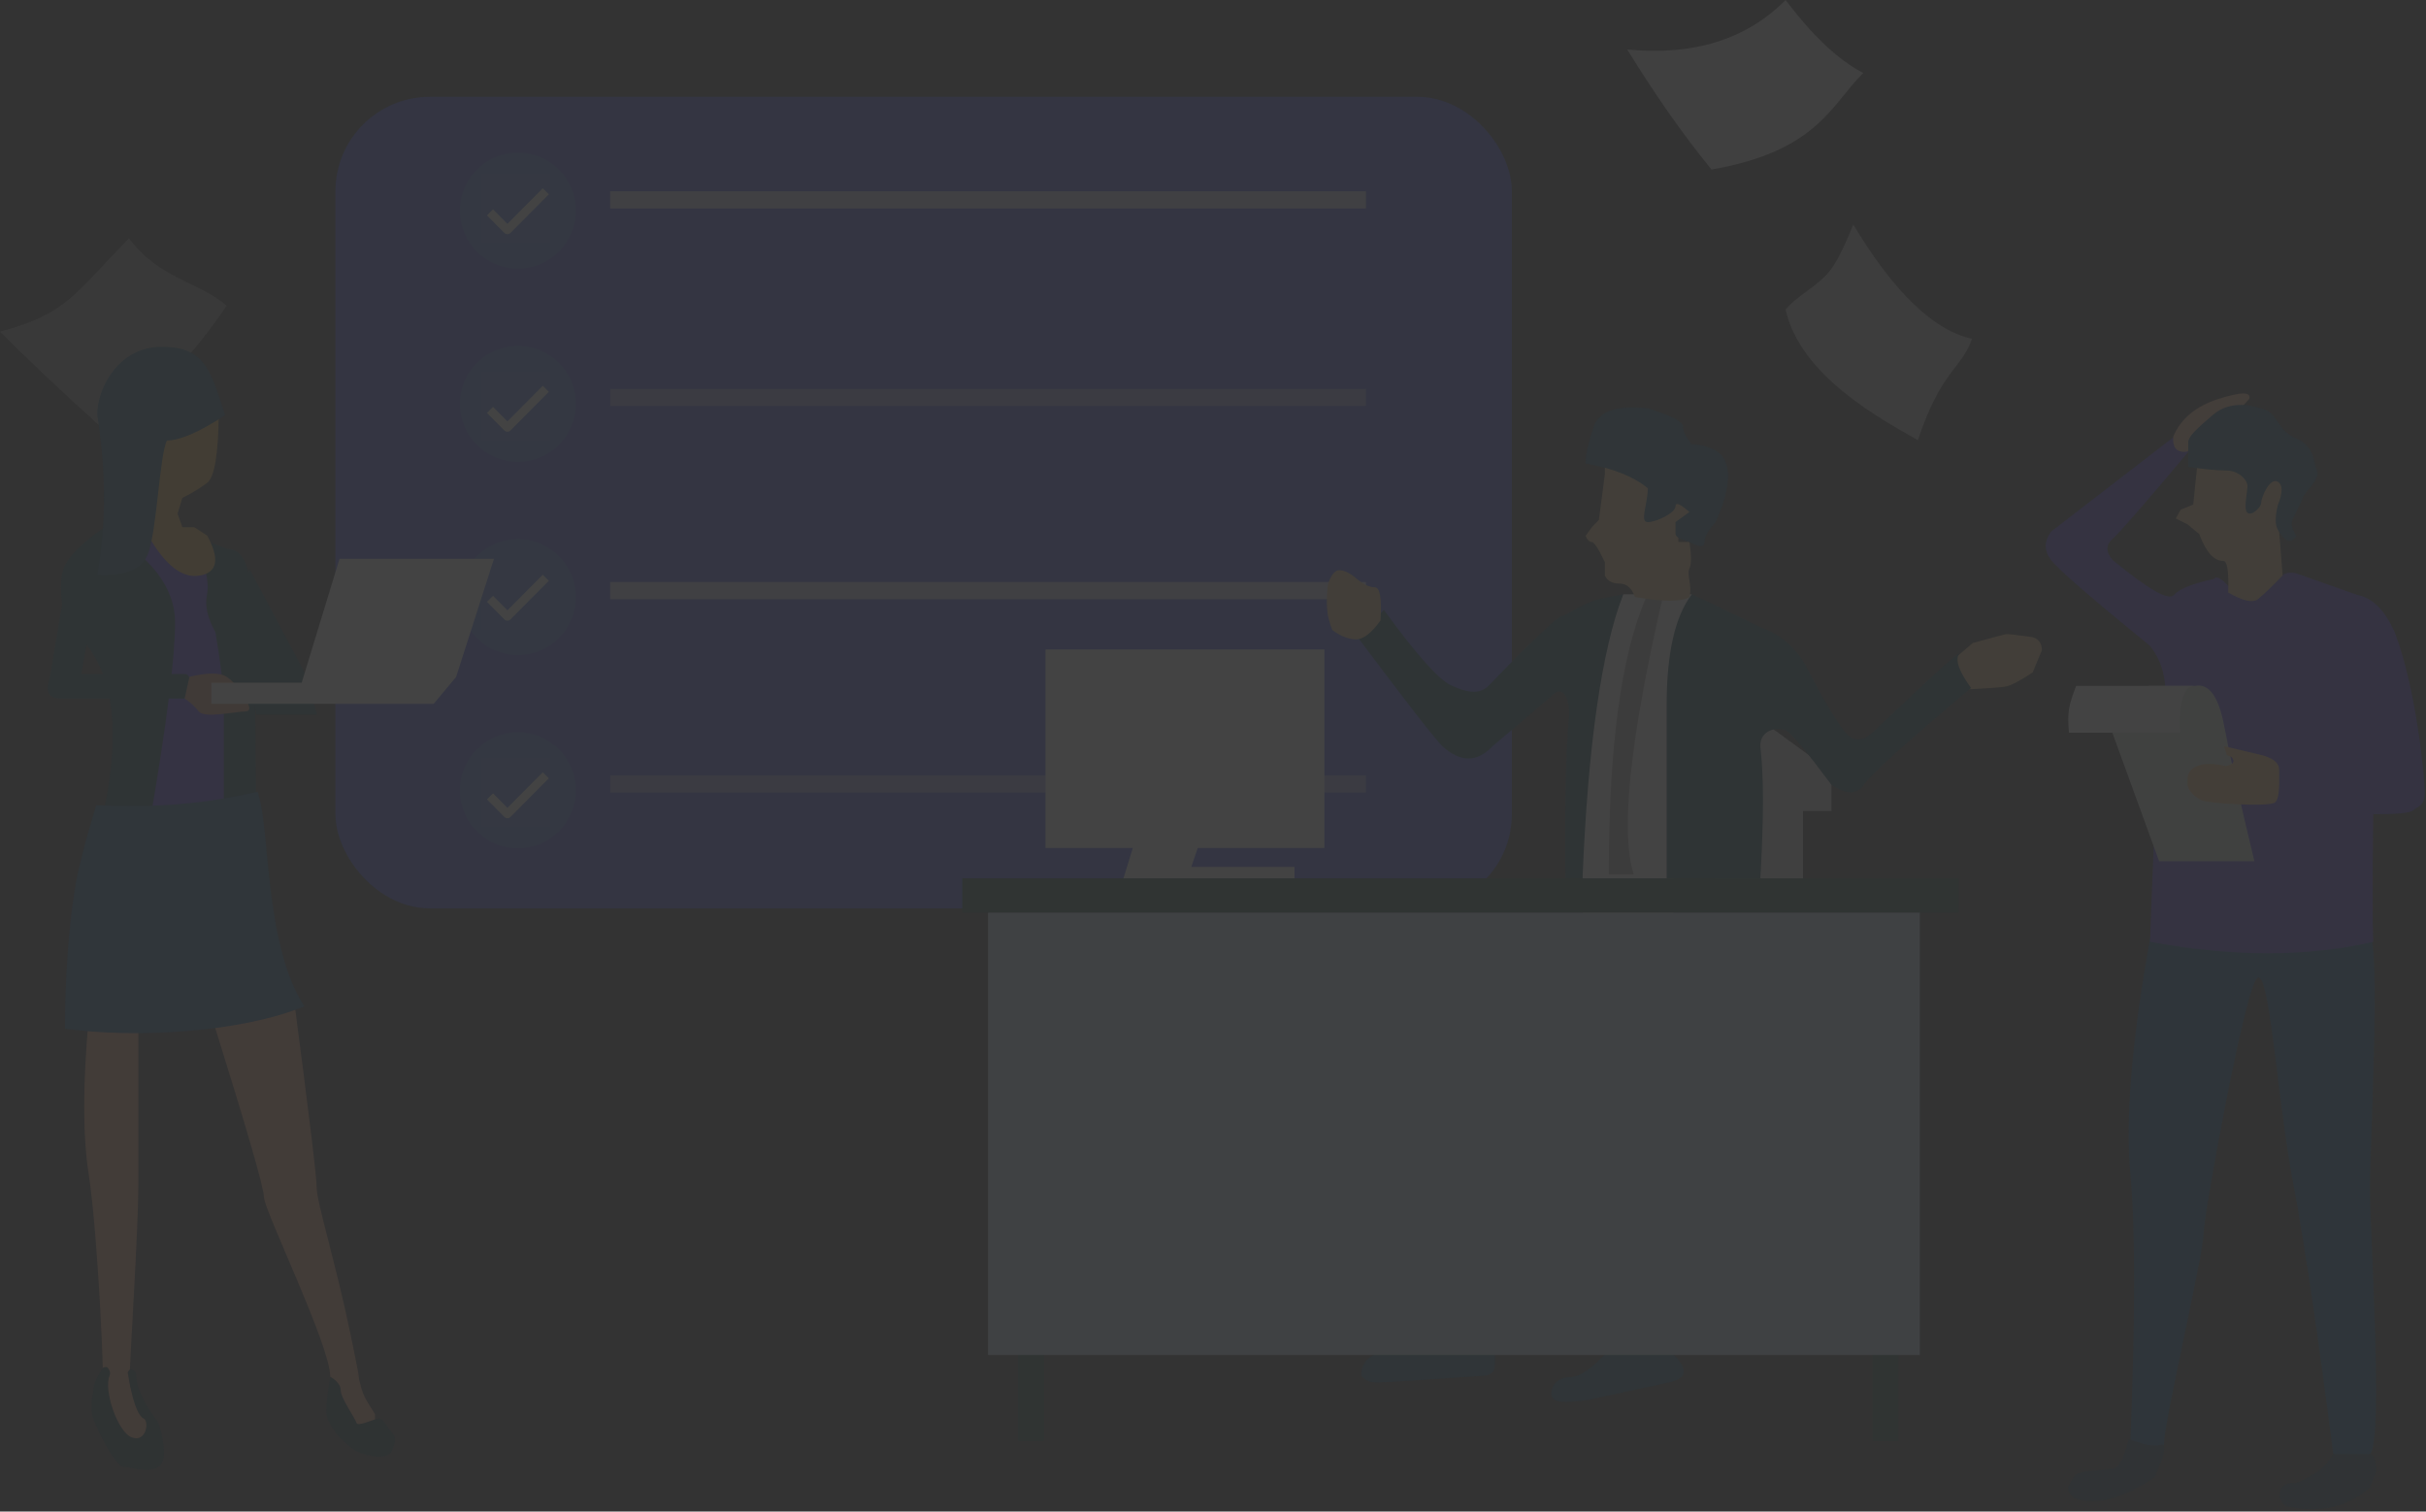 <?xml version="1.0" encoding="UTF-8"?>
<svg width="565px" height="352px" viewBox="0 0 565 352" version="1.1" xmlns="http://www.w3.org/2000/svg" xmlns:xlink="http://www.w3.org/1999/xlink">
    <rect x="0" y="0" width="565" height="352" fill="#333333" stroke="none"/>
    <title>插画</title>
    <g id="页面-1" stroke="none" stroke-width="1" fill="none" fill-rule="evenodd" opacity="0.08">
        <g id="各切图" transform="translate(-352, -233)">
            <g id="编组-25" transform="translate(352, 233)">
                <rect id="矩形" fill="#3A4FEE" x="78.114" y="22.545" width="274" height="189" rx="22"></rect>
                <circle id="椭圆形" fill="#4674F4" cx="120.614" cy="49.045" r="13.5"></circle>
                <circle id="椭圆形备份-7" fill="#4674F4" cx="120.614" cy="94.045" r="13.5"></circle>
                <circle id="椭圆形备份-8" fill="#4674F4" cx="120.614" cy="139.045" r="13.5"></circle>
                <circle id="椭圆形备份-9" fill="#4674F4" cx="120.614" cy="184.045" r="13.5"></circle>
                <g id="编组" transform="translate(112.114, 40.545)">
                    <rect id="矩形" fill-opacity="0.01" fill="#FFFFFF" fill-rule="nonzero" x="0" y="0" width="16" height="16"></rect>
                    <polyline id="路径" stroke="#FFFFFF" stroke-width="2" stroke-linejoin="round" points="15 4 6.062 13 2 8.909"></polyline>
                </g>
                <g id="编组备份-5" transform="translate(112.114, 86.545)">
                    <rect id="矩形" fill-opacity="0.01" fill="#FFFFFF" fill-rule="nonzero" x="0" y="0" width="16" height="16"></rect>
                    <polyline id="路径" stroke="#FFFFFF" stroke-width="2" stroke-linejoin="round" points="15 4 6.062 13 2 8.909"></polyline>
                </g>
                <g id="编组备份-6" transform="translate(112.114, 130.545)">
                    <rect id="矩形" fill-opacity="0.01" fill="#FFFFFF" fill-rule="nonzero" x="0" y="0" width="16" height="16"></rect>
                    <polyline id="路径" stroke="#FFFFFF" stroke-width="2" stroke-linejoin="round" points="15 4 6.062 13 2 8.909"></polyline>
                </g>
                <g id="编组备份-7" transform="translate(112.114, 176.545)">
                    <rect id="矩形" fill-opacity="0.01" fill="#FFFFFF" fill-rule="nonzero" x="0" y="0" width="16" height="16"></rect>
                    <polyline id="路径" stroke="#FFFFFF" stroke-width="2" stroke-linejoin="round" points="15 4 6.062 13 2 8.909"></polyline>
                </g>
                <rect id="矩形" fill="#FFFFFF" opacity="0.8" x="142.114" y="44.545" width="176" height="4"></rect>
                <rect id="矩形备份-22" fill="#FFFFFF" opacity="0.45" x="142.114" y="90.545" width="176" height="4"></rect>
                <rect id="矩形备份-23" fill="#FFFFFF" opacity="0.8" x="142.114" y="135.545" width="176" height="4"></rect>
                <rect id="矩形备份-24" fill="#FFFFFF" opacity="0.45" x="142.114" y="180.545" width="176" height="4"></rect>
                <path d="M431.617,52.291 C441.104,68.063 450.323,76.932 459.272,78.896 C456.876,85.87 452.1,86.157 446.666,102.514 C438.212,97.679 419.266,87.59 415.852,72.08 C418.855,68.522 423.189,66.82 426.204,63.005 C427.699,61.113 429.503,57.541 431.617,52.291 Z" id="路径-8" fill="#FFFFFF" opacity="0.6"></path>
                <path d="M378.962,11.521 C394.435,13.019 406.732,9.179 415.852,0 C418.255,3.07 425.207,12.458 433.937,16.999 C426.414,24.434 423.304,35.176 398.61,39.484 C392.156,31.624 385.607,22.303 378.962,11.521 Z" id="路径-9" fill="#FFFFFF" opacity="0.8"></path>
                <path d="M22.949,98.916 C32.873,95.095 42.811,85.859 52.763,71.211 C46.693,65.758 37.149,65.049 30.049,55.516 C17.682,67.973 15.871,73.084 0,77.216 C6.499,83.741 14.149,90.974 22.949,98.916 Z" id="路径-10" fill="#FFFFFF" opacity="0.4"></path>
                <g id="编组-21" transform="translate(11.12, 80.782)">
                    <path d="M9.51,156.72 C8.157,171.76 8.157,183.683 9.51,192.486 C11.54,205.692 12.809,234.33 12.809,237.746 C12.809,241.162 13.01,254.757 19.083,254.757 C23.131,254.757 24.699,253.304 23.786,250.398 C20.65,246.547 19.083,243.14 19.083,240.177 C19.083,235.731 21.096,206.137 21.096,195.112 C21.096,187.761 21.096,174.964 21.096,156.72 L9.51,156.72 Z" id="路径-12" fill="#F7A371"></path>
                    <path d="M20.332,45.587 L27.483,59.565 L20.332,108.081 L44.811,108.081 L43.649,67.236 L38.421,57.498 L38.421,51.194 C36.634,52.901 34.684,52.901 32.572,51.194 C30.459,49.486 28.763,47.617 27.483,45.587 C27.657,44.119 26.509,43.386 24.038,43.386 C21.567,43.386 20.332,44.119 20.332,45.587 Z" id="路径-16" fill="#5032F9"></path>
                    <path d="M38.421,156.72 C46.369,182.12 50.344,195.86 50.344,197.939 C50.344,201.059 65.792,232.524 65.792,239.814 C65.792,244.674 67.783,248.978 71.765,252.727 L76.223,252.727 L76.223,248.534 C75.162,246.925 74.383,245.634 73.886,244.66 C73.139,243.2 73.096,242.695 72.28,239.612 C71.465,236.529 74.17,247.563 70.556,230.123 C66.942,212.683 62.628,199.292 62.628,195.724 C62.628,193.345 60.859,178.708 57.322,151.813 L38.421,156.72 Z" id="路径-13" fill="#F7A371"></path>
                    <path d="M12.809,237.746 C11.363,240.006 10.64,241.656 10.64,242.697 C10.64,244.258 9.556,246.531 10.64,249.629 C11.725,252.727 15.907,260.781 17.535,260.781 C19.163,260.781 23.391,262.405 25.85,260.781 C27.489,259.697 27.489,256.314 25.85,250.631 C22.305,246 20.533,242.077 20.533,238.864 C19.7,237.823 19.062,237.823 18.619,238.864 C19.672,245.373 20.946,248.962 22.439,249.629 C23.625,250.453 22.891,255.184 19.579,253.955 C16.266,252.727 12.973,242.921 14.387,239.626 C14.787,238.692 14.168,238.021 13.982,237.746 C13.815,237.498 13.424,237.498 12.809,237.746 Z" id="路径-14" fill="#052D36"></path>
                    <path d="M65.792,239.814 C65.184,243.222 64.88,245.965 64.88,248.043 C64.88,251.16 69.259,255.747 71.899,257.15 C74.54,258.552 79.285,259.188 80.129,257.15 C80.974,255.111 81.303,253.989 80.129,252.727 C78.956,251.465 78.088,249.532 77.156,249.532 C76.223,249.532 72.167,251.586 71.899,250.559 C71.632,249.532 68.242,244.795 68.242,243.029 C68.242,241.851 67.425,240.78 65.792,239.814 Z" id="路径-15" fill="#052D36"></path>
                    <path d="M12.829,42.266 C24.042,48.788 29.649,56.073 29.649,64.119 C29.649,72.166 27.779,87.163 24.038,109.111 L12.829,109.111 C15.111,98.883 15.682,90.044 14.54,82.593 C13.399,75.143 9.89,68.985 4.013,64.119 C2.776,57.709 2.776,53.283 4.013,50.843 C5.251,48.403 8.189,45.544 12.829,42.266 Z" id="路径-17" fill="#023E4D"></path>
                    <path d="M33.982,44.059 C36.64,50.427 37.683,54.931 37.11,57.569 C36.537,60.208 37.184,63.154 39.051,66.407 C40.352,74.129 41.003,79.682 41.003,83.064 C41.003,86.446 41.003,94.659 41.003,107.704 L48.521,104.032 C48.29,74.418 47.763,57.524 46.939,53.35 C46.115,49.175 44.454,47.088 41.956,47.088 L33.982,44.059 Z" id="路径-21" fill="#023E4D"></path>
                    <path d="M11.3,106.737 C24.604,107.434 37.134,106.384 48.888,103.589 C51.878,112.119 50.291,138.902 59.757,153.572 C45.116,159.595 20.796,161.09 4.013,158.784 C4.013,153.24 4.242,139.401 6.27,126.534 C7.011,121.837 8.687,115.238 11.3,106.737 Z" id="路径-11" fill="#09548E"></path>
                    <path d="M4.013,56.115 L0.439,77.183 C-0.63,80.324 0.252,81.895 3.085,81.895 C5.918,81.895 15.518,81.895 31.885,81.895 C33.376,78.087 33.376,76.183 31.885,76.183 C30.394,76.183 22.362,76.183 7.788,76.183 L10.643,60.73 L4.013,56.115 Z" id="路径-18" fill="#023E4D"></path>
                    <path d="M33.003,76.833 C37.256,75.818 40.143,75.818 41.662,76.833 C43.182,77.848 44.601,79.535 45.92,81.895 C47.278,83.899 47.278,84.9 45.92,84.9 C43.883,84.9 36.447,86.587 35.172,84.9 C34.322,83.776 33.226,82.774 31.885,81.895 L33.003,76.833 Z" id="路径-19" fill="#D79167"></path>
                    <path d="M39.826,15.737 C33.341,19.127 28.719,20.378 25.962,19.491 C25.59,21.728 23.871,24.158 20.804,26.781 L20.804,36.565 L23.395,43.938 C27.362,50.892 31.384,53.992 35.462,53.239 C39.54,52.486 40.092,49.386 37.12,43.938 L34.124,41.997 L31.353,41.997 L30.238,38.827 L31.353,35.165 C33.497,34.101 35.419,32.935 37.12,31.666 C38.821,30.397 39.723,25.087 39.826,15.737 Z" id="路径-22" fill="#F4B73F"></path>
                    <polygon id="路径-23" fill="#023E4D" points="46.939 51.644 59.757 75.688 62.742 85.65 48.521 85.65 44.811 62.29"></polygon>
                    <polygon id="路径-20" fill="#FFFFFF" points="38.095 78.205 59.141 78.205 67.95 49.355 103.925 49.355 95.108 76.861 89.878 83.13 38.095 83.13"></polygon>
                    <path d="M41.284,15.919 C35.297,19.836 30.788,21.794 27.756,21.794 C26.029,25.243 25.445,42.646 23.361,48.153 C21.972,51.824 18.032,53.468 11.54,53.084 C13.61,41.365 13.61,28.977 11.54,15.919 C11.381,9.988 16.327,0 26.412,0 C30.412,0 33.945,0.588 36.695,4.344 C37.943,6.049 39.473,9.907 41.284,15.919 Z" id="路径-24" fill="#074A72"></path>
                </g>
                <path d="M406.411,165.013 C406.411,165.013 413.12,169.903 426.538,179.684 L426.538,188.856 L419.907,188.856 L419.907,197.41 L419.907,205.862 L406.411,208.32 L399.275,205.862 L399.275,186.666 C404.032,172.231 406.411,165.013 406.411,165.013 Z" id="路径-36" fill="#FFFFFF" opacity="0.8"></path>
                <path d="M378.038,138.381 C381.993,138.381 387.325,138.38 394.035,138.38 C394.035,148.656 389.756,160.615 389.756,168.89 C389.756,174.406 389.756,188.958 389.756,212.545 L368.559,212.545 L368.559,175.463 C369.157,168.435 370.526,161.351 372.665,154.214 C374.805,147.076 376.595,141.799 378.038,138.381 Z" id="路径-25" fill="#FFFFFF"></path>
                <path d="M378.038,138.381 C372.987,151.531 369.827,173.586 368.559,204.545 C368.559,206.222 367.23,206.222 364.573,204.545 C364.403,186.487 364.697,173.842 365.452,166.609 C365.536,162.91 364.138,159.528 361.781,161.667 C360.209,163.093 355.485,167.127 347.61,173.771 C344.006,177.577 340.118,177.577 335.946,173.771 C334.341,172.276 327.685,163.722 315.976,148.107 L322.308,142.06 C329.819,152.388 335.031,158.238 337.943,159.61 C342.311,161.667 344.944,161.506 346.767,159.61 C348.591,157.713 362.273,143.448 363.839,143.448 C364.548,143.448 365.849,142.154 370.061,140.316 C371.392,139.735 374.051,139.09 378.038,138.381 Z" id="路径-27" fill="#023E4D"></path>
                <polygon id="路径-28" fill="#FFFFFF" points="243.492 151.232 308.44 151.232 308.44 197.477 243.492 197.477"></polygon>
                <polygon id="路径-29" fill="#FFFFFF" points="266.19 189.795 281.572 189.795 277.448 201.877 301.487 201.877 301.487 207.803 260.639 207.803"></polygon>
                <rect id="矩形" fill="#074336" x="224.114" y="204.545" width="232" height="8"></rect>
                <polygon id="矩形" fill="#074336" points="237.114 315.545 243.114 315.545 243.114 335.545 237.114 335.545"></polygon>
                <polygon id="矩形" fill="#074336" points="436.114 315.545 442.114 315.545 442.114 335.545 436.114 335.545"></polygon>
                <path d="M383.364,139.164 C377.569,152.423 374.672,173.905 374.672,203.61 C377.569,203.61 379.506,203.61 380.482,203.61 C377.336,193.766 379.583,172.284 387.223,139.164 C387.223,138.223 385.937,138.223 383.364,139.164 Z" id="路径-30" fill="#ACA5A5"></path>
                <path d="M373.767,110.409 L372.368,121.055 L370.691,122.834 L369.279,124.798 C369.665,125.739 370.136,126.209 370.691,126.209 C371.246,126.209 372.271,127.779 373.767,130.917 L373.767,134.045 C374.359,135.284 375.494,135.904 377.169,135.904 C378.845,135.904 380.045,136.947 380.768,139.034 C387.513,140.163 391.744,140.163 393.462,139.034 C394.172,136.291 392.752,133.815 393.462,132.366 C393.935,131.4 393.935,129.348 393.462,126.209 L390.877,126.209 L390.877,122.834 C392.6,122.219 393.462,121.017 393.462,119.229 C393.462,116.547 388.585,116.236 388.585,117.733 C388.585,118.73 387.358,119.838 384.904,121.055 L384.904,115.934 L384.904,110.409 L379.361,106.653 L373.767,106.653 L373.767,110.409 Z" id="路径-31" fill="#F1C37C"></path>
                <path d="M369.279,107.902 C375.751,109.096 380.586,111.033 383.786,113.713 C383.673,117.675 381.833,121.587 383.786,121.587 C385.739,121.587 390.219,119.423 390.219,117.899 C390.219,116.883 391.3,117.327 393.462,119.229 L390.219,121.587 C390.219,122.759 390.219,123.674 390.219,124.332 C390.219,124.99 391.3,125.616 393.462,126.209 C395.802,127.461 396.973,127.461 396.973,126.209 C396.973,124.958 397.84,123.417 399.575,121.587 C403.414,112.866 403.414,107.305 399.575,104.904 C395.797,103.05 393.817,103.674 393.817,103.362 C393.817,103.05 391.964,101.189 391.964,99.395 C391.964,98.199 389.234,96.768 383.775,95.1 C376.614,94.291 372.408,95.723 371.157,99.395 C369.905,103.068 369.279,105.903 369.279,107.902 Z" id="路径-32" fill="#074A72"></path>
                <path d="M310.289,146.733 C312.275,148.174 314.115,148.894 315.809,148.894 C317.504,148.894 319.404,147.431 321.509,144.503 C321.854,139.337 321.395,136.754 320.132,136.754 C318.868,136.754 317.427,136.049 315.809,134.637 C314.289,133.399 312.988,132.779 311.908,132.779 C310.289,132.779 309.189,135.86 309.189,136.754 C309.189,137.192 308.793,139.52 309.189,142.903 C309.284,143.719 309.651,144.995 310.289,146.733 Z" id="路径-33" fill="#F1C37C"></path>
                <path d="M333.905,309.087 C333.47,312.745 330.564,314.575 325.187,314.575 C319.81,314.575 317.088,316.5 317.022,320.349 C317.801,321.399 319.033,321.924 320.717,321.924 C322.402,321.924 330.821,321.399 345.975,320.349 C347.422,320.106 348.146,319.238 348.146,317.745 C348.146,316.252 348.146,313.366 348.146,309.087 L333.905,309.087 Z" id="路径-34" fill="#074A72"></path>
                <path d="M379.393,309.087 C373.137,316.838 368.577,320.714 365.714,320.714 C361.42,320.714 360.492,324.764 361.937,325.899 C362.9,326.656 365.704,326.656 370.348,325.899 L388.673,321.924 C390.976,321.41 392.128,320.59 392.128,319.465 C392.128,318.34 391.351,317.02 389.796,315.505 C389.047,311.226 388.673,309.087 388.673,309.087 C388.673,309.087 385.58,309.087 379.393,309.087 Z" id="路径-35" fill="#074A72"></path>
                <rect id="矩形" fill="#CEEBFF" x="230.114" y="212.545" width="217" height="103"></rect>
                <path d="M456.425,150.703 L454.662,158.336 C461.017,159.531 464.808,160.129 466.037,160.129 C467.265,160.129 469.472,159.531 472.656,158.336 L475.907,153.792 C476.297,151.941 475.607,150.705 473.838,150.083 C471.184,149.15 469.143,148.244 468.35,148.244 C467.557,148.244 460.588,148.532 460.588,148.532 C460.588,148.532 459.201,149.255 456.425,150.703 Z" id="路径-37" fill="#F1C37C" transform="translate(465.337, 154.186) rotate(-13) translate(-465.337, -154.186) "></path>
                <path d="M394.035,138.381 C390.113,143.481 388.152,152.102 388.152,164.244 C388.152,176.385 388.152,189.819 388.152,204.545 L409.977,204.545 C410.778,190.647 410.778,180.456 409.977,173.971 C409.7,169.852 414.232,169.075 416.177,170.269 C417.474,171.065 420.908,175.208 426.479,182.699 C429.91,185.117 432.455,185.117 434.114,182.699 C435.773,180.28 444.081,172.785 459.04,160.211 C456.34,156.444 455.365,153.877 456.114,152.51 C456.863,151.143 450.305,157.062 436.438,170.269 C433.87,172.799 431.568,172.799 429.533,170.269 C427.497,167.739 424.37,162.411 420.152,154.283 C417.686,150.325 414.294,147.58 409.977,146.05 C405.758,143.962 400.444,141.406 394.035,138.381 Z" id="路径-26" fill="#023E4D"></path>
                <g id="编组-22" transform="translate(481.654, 211.487)">
                    <path d="M14.498,124.27 C19.762,126.985 22.394,126.914 22.394,124.058 C22.394,119.774 31.535,80.332 31.535,75.968 C31.535,71.604 40.781,21.059 43.787,16.598 C46.793,12.137 48.562,43.827 52.441,64.271 C55.026,77.9 58.126,98.849 61.741,127.118 C65.309,129.017 68.162,129.017 70.298,127.118 C73.503,124.27 70.298,75.392 70.298,65.475 C70.298,55.558 72.788,9.597 70.298,6.048 C68.639,3.681 67.925,1.855 68.157,0.57 C39.89,2.557 24.881,2.557 23.132,0.57 C21.382,-1.417 19.85,1.792 18.534,10.198 C14.695,32.273 13.35,49.533 14.498,61.977 C15.645,74.42 15.645,95.185 14.498,124.27 Z" id="路径-38" fill="#06518A"></path>
                    <path d="M14.101,123.618 C17.532,124.989 20.002,125.446 21.511,124.989 C23.02,124.532 22.594,127.02 20.233,132.454 C12.873,137.501 6.599,139.143 1.41,137.381 C-1.003,135.179 0.149,134.478 1.41,132.409 C2.672,130.34 9.988,131.388 11.453,129.965 C12.429,129.016 13.312,126.901 14.101,123.618 Z" id="路径-39" fill="#093347"></path>
                    <path d="M61.741,127.118 C66.496,127.118 69.349,127.118 70.298,127.118 C71.248,127.118 71.723,128.525 71.723,131.34 L70.298,134.918 C65.109,139.522 58.63,140.988 50.861,139.315 C48.254,137.82 48.957,133.918 51.863,133.918 C53.263,133.918 53.43,134.055 57.984,131.34 C59.151,130.645 60.403,129.238 61.741,127.118 Z" id="路径-40" fill="#093347"></path>
                </g>
                <path d="M500.742,219.316 C519.977,222.893 537.298,222.893 552.704,219.316 C552.542,215.197 552.542,205.288 552.704,189.589 C558.19,189.635 561.284,189.344 561.986,188.717 C563.04,187.776 564.712,187.819 564.712,184.517 C564.712,181.215 562.798,160.638 557.751,147.314 C555.458,142.138 552.563,139.221 549.064,138.562 L535.136,133.643 C533.221,133.007 531.744,133.406 530.705,134.84 C529.665,136.274 527.586,137.515 524.467,138.562 C522.615,139.291 520.827,138.653 519.101,136.649 C517.375,134.645 516.19,134.042 515.545,134.84 C510.593,135.914 507.509,137.154 506.292,138.562 C505.076,139.971 500.318,137.254 492.018,130.414 C490.397,128.541 490.397,126.892 492.018,125.467 C493.64,124.043 499.512,117.3 509.634,105.239 L506.732,101.389 L477.675,123.812 C476.023,126.061 476.023,128.261 477.675,130.414 C479.328,132.566 487.017,139.238 500.742,150.429 C503.883,154.45 504.927,159.318 503.872,165.035 C502.817,170.752 501.773,188.845 500.742,219.316 Z" id="路径-41" fill="#4735EA"></path>
                <g id="编组-23" transform="translate(481.694, 159.634)">
                    <path d="M29.47,0.089 C32.735,-0.58 35.016,2.537 36.311,9.439 C37.607,16.34 39.951,26.837 43.342,40.929 L21.157,40.929 L10.26,11 L18.763,0.089 L29.47,0.089 Z" id="路径-43" fill="#DEE5DD"></path>
                    <path d="M0.155,11 L26.016,11 C25.691,3.726 26.842,0.089 29.47,0.089 C32.097,0.089 22.885,0.089 1.834,0.089 C0.922,2.38 0.362,4.198 0.155,5.544 C-0.052,6.89 -0.052,8.708 0.155,11 Z" id="路径-42" fill="#FFFFFF"></path>
                </g>
                <path d="M511.678,178.402 C513.167,177.731 515.398,177.731 518.371,178.402 C520.178,178.034 520.629,177.333 519.726,176.299 C518.702,175.926 518.32,175.713 518.58,175.662 L517.928,173.759 L525.978,175.662 C529.194,176.342 530.802,177.55 530.802,179.284 C530.802,181.884 531.035,185.642 529.905,186.824 C528.774,188.006 513.945,187.113 512.505,186.277 C511.064,185.442 509.444,184.07 509.444,182.424 C509.444,180.778 509.444,179.408 511.678,178.402 Z" id="路径-44" fill="#FDC06E"></path>
                <g id="编组-24" transform="translate(506.101, 91.633)">
                    <path d="M0.028,10.057 C-0.171,12.423 0.696,13.606 2.631,13.606 C5.533,13.606 8.202,7.122 10.559,7.122 C12.131,7.122 13.751,6.016 15.42,3.804 L17.733,1.268 C18.236,-0.423 15.844,-0.423 10.559,1.268 C5.274,2.959 1.763,5.889 0.028,10.057 Z" id="路径-47" fill="#FBB98C"></path>
                    <path d="M6.099,12.128 L4.69,25.869 L1.782,27.044 L0.631,29.102 L3.365,30.476 L6.099,32.759 C7.643,36.917 9.503,38.995 11.68,38.995 C12.62,38.989 13.004,41.441 12.833,46.35 C16.264,48.343 18.595,48.841 19.828,47.844 C21.06,46.848 22.956,45.022 25.514,42.367 L24.688,32.021 L26.209,27.044 L25.514,20.591 L25.514,17.794 L22.652,16.913 L20.481,19.705 L19.828,23.776 L18.944,25.869 L18.944,20.591 L18.079,17.794 C17.944,16.441 17.651,15.764 17.198,15.764 C16.745,15.764 15.935,15.454 14.768,14.833 C13.003,14.165 11.755,13.831 11.025,13.831 C9.93,13.831 8.624,12.94 8.624,12.94 C8.624,12.94 7.783,12.669 6.099,12.128 Z" id="路径-45" fill="#F1C37C"></path>
                    <path d="M3.533,17.097 C7.289,17.649 10.201,17.925 12.27,17.925 C15.372,17.925 17.322,20.156 17.322,21.57 C17.322,22.984 16.338,27.008 17.322,27.789 C18.306,28.569 20.525,26.528 20.525,25.383 C20.525,24.237 22.483,19.494 24.346,20.532 C25.588,21.224 25.588,23.092 24.346,26.136 C23.757,28.74 23.757,30.571 24.346,31.626 C24.935,32.682 25.556,33.459 26.209,33.957 C27.121,34.585 27.944,34.353 28.678,33.262 C27.962,31.676 27.605,31.261 27.605,30.31 C27.605,29.359 30.125,24.993 30.125,24.31 C30.125,23.627 34.448,19.828 33.53,17.925 C32.612,16.022 33.011,12.33 28.678,10.488 C24.346,8.645 24.346,4.939 21.482,3.83 C18.617,2.72 13.412,1.483 9.335,4.939 C5.259,8.395 3.533,10.1 3.533,11.356 C3.533,12.193 3.533,14.107 3.533,17.097 Z" id="路径-46" fill="#074A72"></path>
                </g>
            </g>
        </g>
    </g>
</svg>